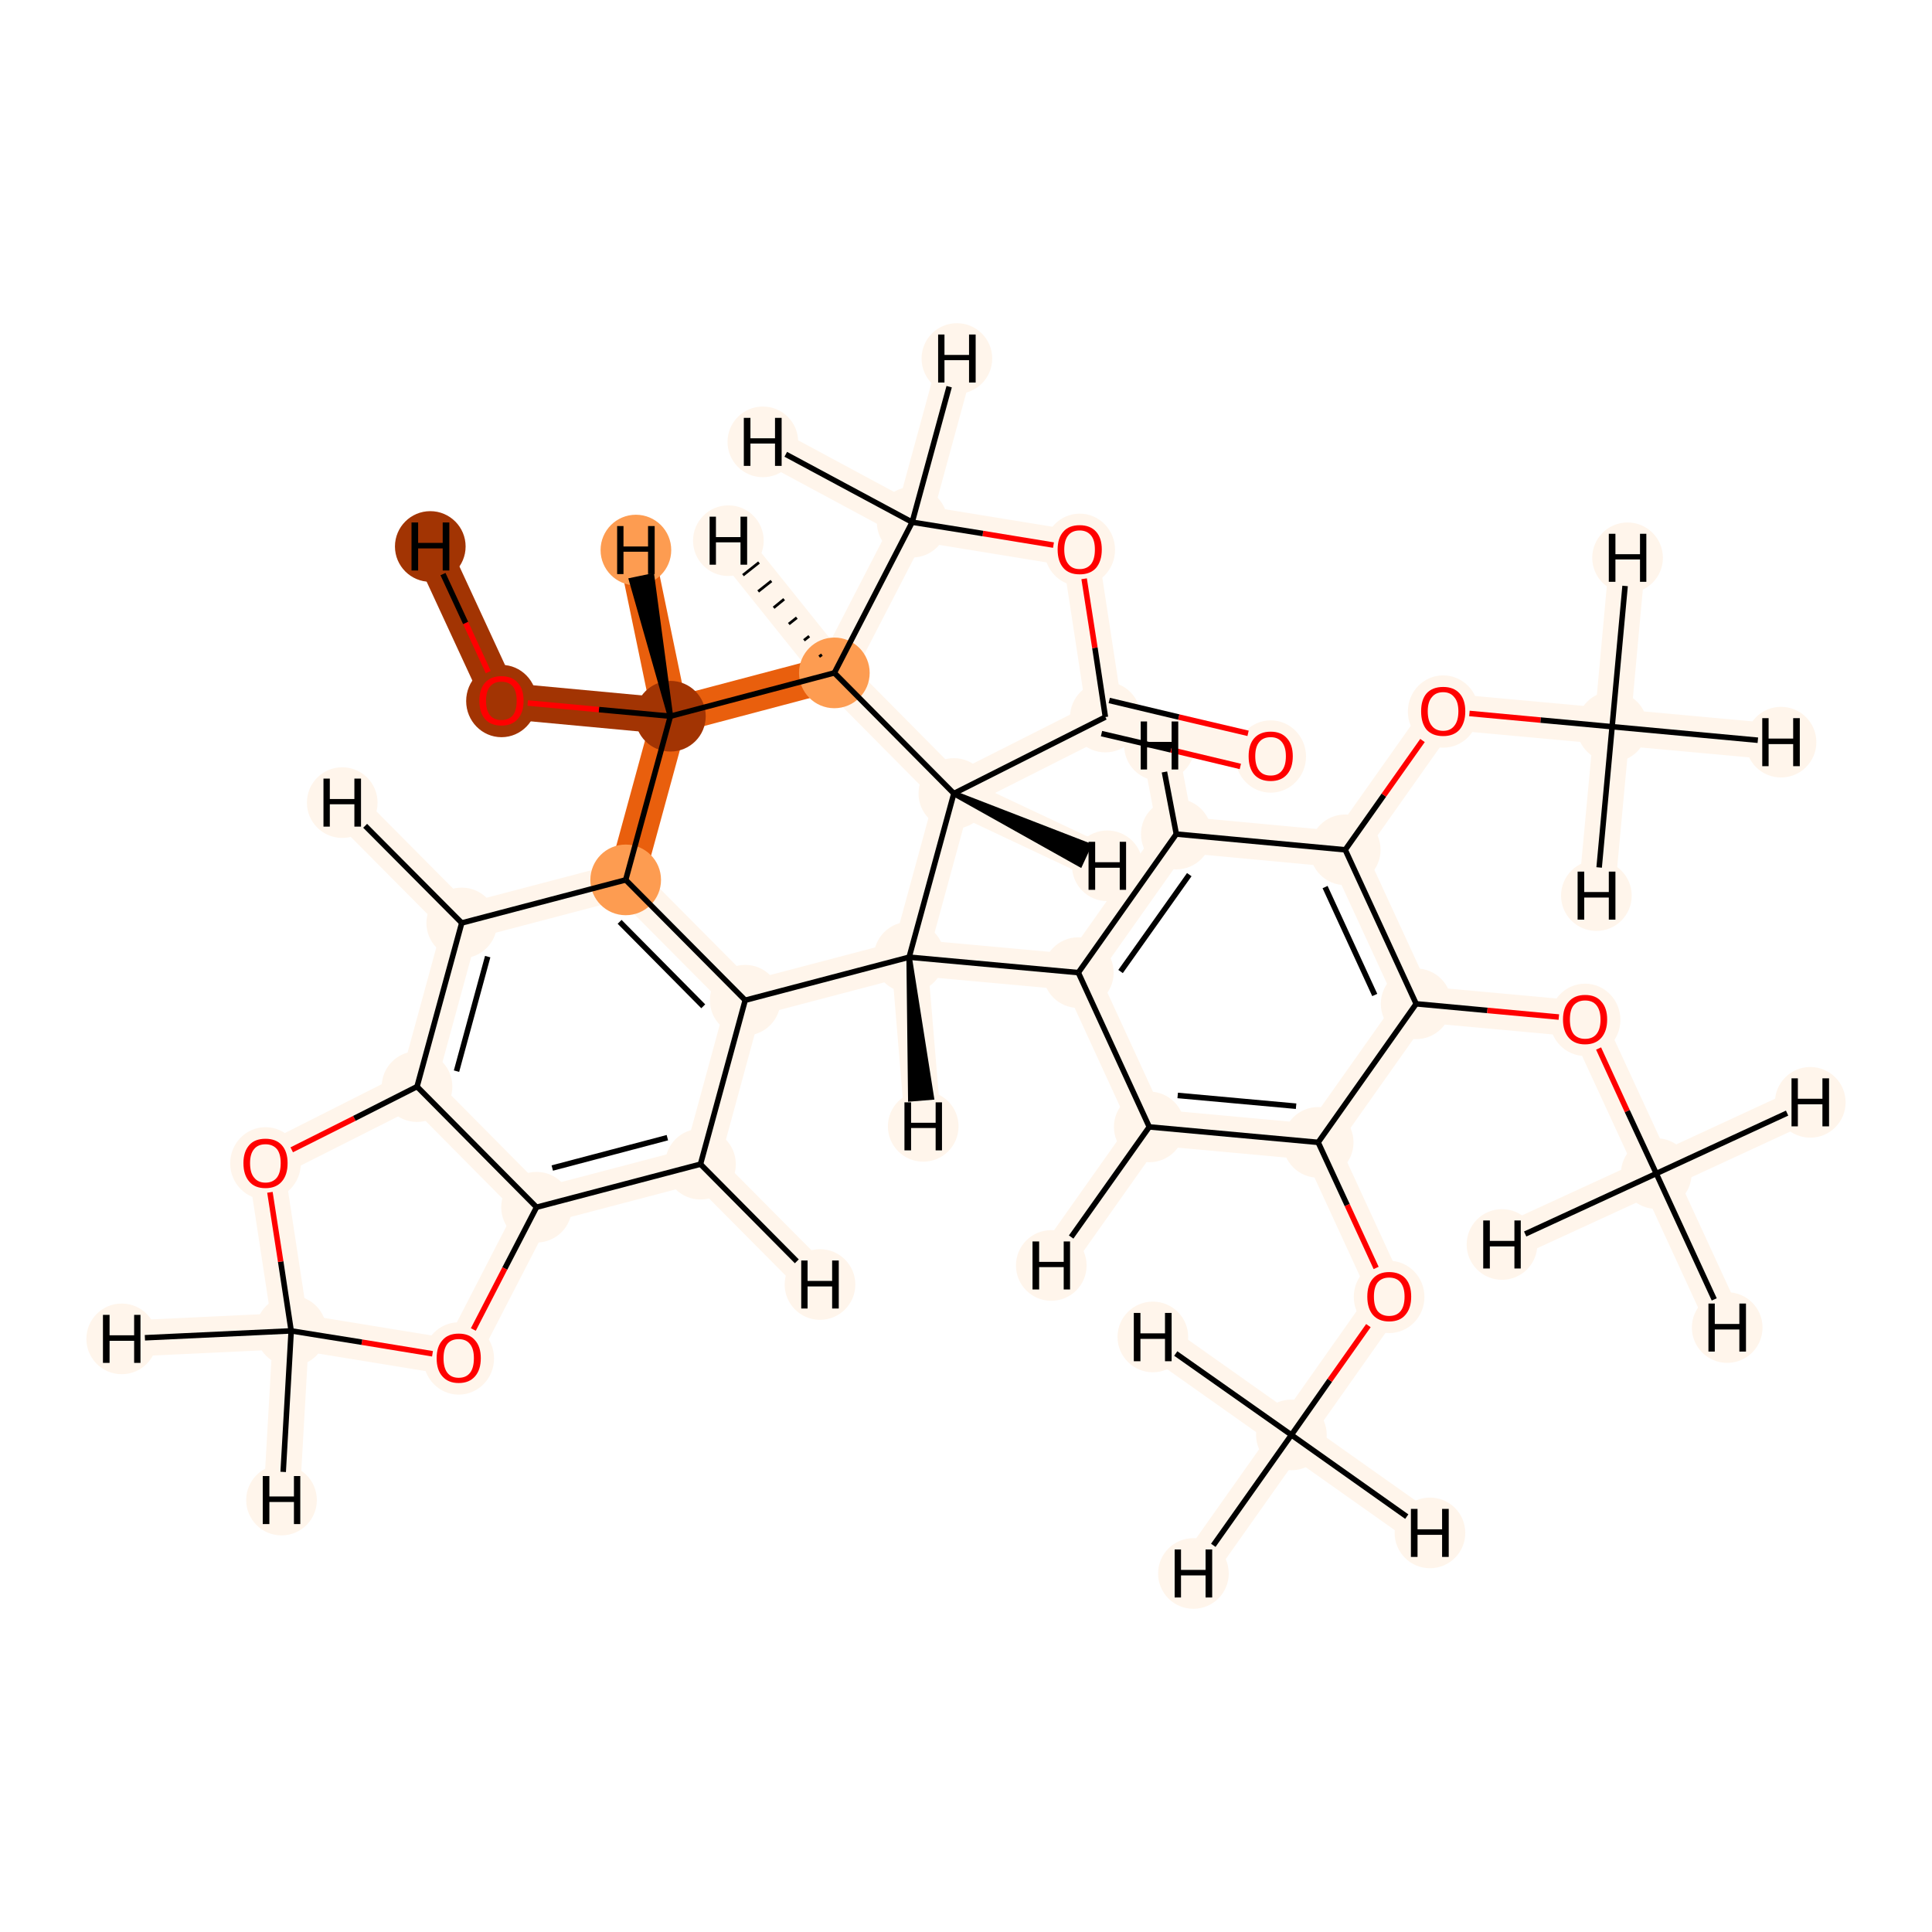 <?xml version='1.0' encoding='iso-8859-1'?>
<svg version='1.1' baseProfile='full'
              xmlns='http://www.w3.org/2000/svg'
                      xmlns:rdkit='http://www.rdkit.org/xml'
                      xmlns:xlink='http://www.w3.org/1999/xlink'
                  xml:space='preserve'
width='700px' height='700px' viewBox='0 0 700 700'>
<!-- END OF HEADER -->
<rect style='opacity:1.0;fill:#FFFFFF;stroke:none' width='700.0' height='700.0' x='0.0' y='0.0'> </rect>
<path d='M 467.9,519.9 L 503.3,469.7' style='fill:none;fill-rule:evenodd;stroke:#FFF5EB;stroke-width:13.1px;stroke-linecap:butt;stroke-linejoin:miter;stroke-opacity:1' />
<path d='M 467.9,519.9 L 432.4,570.1' style='fill:none;fill-rule:evenodd;stroke:#FFF5EB;stroke-width:13.1px;stroke-linecap:butt;stroke-linejoin:miter;stroke-opacity:1' />
<path d='M 467.9,519.9 L 518.1,555.4' style='fill:none;fill-rule:evenodd;stroke:#FFF5EB;stroke-width:13.1px;stroke-linecap:butt;stroke-linejoin:miter;stroke-opacity:1' />
<path d='M 467.9,519.9 L 417.7,484.4' style='fill:none;fill-rule:evenodd;stroke:#FFF5EB;stroke-width:13.1px;stroke-linecap:butt;stroke-linejoin:miter;stroke-opacity:1' />
<path d='M 503.3,469.7 L 477.6,413.9' style='fill:none;fill-rule:evenodd;stroke:#FFF5EB;stroke-width:13.1px;stroke-linecap:butt;stroke-linejoin:miter;stroke-opacity:1' />
<path d='M 477.6,413.9 L 416.4,408.3' style='fill:none;fill-rule:evenodd;stroke:#FFF5EB;stroke-width:13.1px;stroke-linecap:butt;stroke-linejoin:miter;stroke-opacity:1' />
<path d='M 477.6,413.9 L 513.1,363.7' style='fill:none;fill-rule:evenodd;stroke:#FFF5EB;stroke-width:13.1px;stroke-linecap:butt;stroke-linejoin:miter;stroke-opacity:1' />
<path d='M 416.4,408.3 L 390.7,352.4' style='fill:none;fill-rule:evenodd;stroke:#FFF5EB;stroke-width:13.1px;stroke-linecap:butt;stroke-linejoin:miter;stroke-opacity:1' />
<path d='M 416.4,408.3 L 380.9,458.5' style='fill:none;fill-rule:evenodd;stroke:#FFF5EB;stroke-width:13.1px;stroke-linecap:butt;stroke-linejoin:miter;stroke-opacity:1' />
<path d='M 390.7,352.4 L 426.2,302.2' style='fill:none;fill-rule:evenodd;stroke:#FFF5EB;stroke-width:13.1px;stroke-linecap:butt;stroke-linejoin:miter;stroke-opacity:1' />
<path d='M 390.7,352.4 L 329.4,346.8' style='fill:none;fill-rule:evenodd;stroke:#FFF5EB;stroke-width:13.1px;stroke-linecap:butt;stroke-linejoin:miter;stroke-opacity:1' />
<path d='M 426.2,302.2 L 487.4,307.9' style='fill:none;fill-rule:evenodd;stroke:#FFF5EB;stroke-width:13.1px;stroke-linecap:butt;stroke-linejoin:miter;stroke-opacity:1' />
<path d='M 426.2,302.2 L 420.1,270.1' style='fill:none;fill-rule:evenodd;stroke:#FFF5EB;stroke-width:13.1px;stroke-linecap:butt;stroke-linejoin:miter;stroke-opacity:1' />
<path d='M 487.4,307.9 L 513.1,363.7' style='fill:none;fill-rule:evenodd;stroke:#FFF5EB;stroke-width:13.1px;stroke-linecap:butt;stroke-linejoin:miter;stroke-opacity:1' />
<path d='M 487.4,307.9 L 522.9,257.7' style='fill:none;fill-rule:evenodd;stroke:#FFF5EB;stroke-width:13.1px;stroke-linecap:butt;stroke-linejoin:miter;stroke-opacity:1' />
<path d='M 513.1,363.7 L 574.3,369.3' style='fill:none;fill-rule:evenodd;stroke:#FFF5EB;stroke-width:13.1px;stroke-linecap:butt;stroke-linejoin:miter;stroke-opacity:1' />
<path d='M 574.3,369.3 L 600.1,425.2' style='fill:none;fill-rule:evenodd;stroke:#FFF5EB;stroke-width:13.1px;stroke-linecap:butt;stroke-linejoin:miter;stroke-opacity:1' />
<path d='M 600.1,425.2 L 625.8,481.0' style='fill:none;fill-rule:evenodd;stroke:#FFF5EB;stroke-width:13.1px;stroke-linecap:butt;stroke-linejoin:miter;stroke-opacity:1' />
<path d='M 600.1,425.2 L 655.9,399.4' style='fill:none;fill-rule:evenodd;stroke:#FFF5EB;stroke-width:13.1px;stroke-linecap:butt;stroke-linejoin:miter;stroke-opacity:1' />
<path d='M 600.1,425.2 L 544.2,450.9' style='fill:none;fill-rule:evenodd;stroke:#FFF5EB;stroke-width:13.1px;stroke-linecap:butt;stroke-linejoin:miter;stroke-opacity:1' />
<path d='M 522.9,257.7 L 584.1,263.3' style='fill:none;fill-rule:evenodd;stroke:#FFF5EB;stroke-width:13.1px;stroke-linecap:butt;stroke-linejoin:miter;stroke-opacity:1' />
<path d='M 584.1,263.3 L 645.3,268.9' style='fill:none;fill-rule:evenodd;stroke:#FFF5EB;stroke-width:13.1px;stroke-linecap:butt;stroke-linejoin:miter;stroke-opacity:1' />
<path d='M 584.1,263.3 L 589.7,202.1' style='fill:none;fill-rule:evenodd;stroke:#FFF5EB;stroke-width:13.1px;stroke-linecap:butt;stroke-linejoin:miter;stroke-opacity:1' />
<path d='M 584.1,263.3 L 578.4,324.5' style='fill:none;fill-rule:evenodd;stroke:#FFF5EB;stroke-width:13.1px;stroke-linecap:butt;stroke-linejoin:miter;stroke-opacity:1' />
<path d='M 329.4,346.8 L 345.6,287.5' style='fill:none;fill-rule:evenodd;stroke:#FFF5EB;stroke-width:13.1px;stroke-linecap:butt;stroke-linejoin:miter;stroke-opacity:1' />
<path d='M 329.4,346.8 L 270.0,362.4' style='fill:none;fill-rule:evenodd;stroke:#FFF5EB;stroke-width:13.1px;stroke-linecap:butt;stroke-linejoin:miter;stroke-opacity:1' />
<path d='M 329.4,346.8 L 334.5,408.1' style='fill:none;fill-rule:evenodd;stroke:#FFF5EB;stroke-width:13.1px;stroke-linecap:butt;stroke-linejoin:miter;stroke-opacity:1' />
<path d='M 345.6,287.5 L 400.5,259.8' style='fill:none;fill-rule:evenodd;stroke:#FFF5EB;stroke-width:13.1px;stroke-linecap:butt;stroke-linejoin:miter;stroke-opacity:1' />
<path d='M 345.6,287.5 L 302.3,243.8' style='fill:none;fill-rule:evenodd;stroke:#FFF5EB;stroke-width:13.1px;stroke-linecap:butt;stroke-linejoin:miter;stroke-opacity:1' />
<path d='M 345.6,287.5 L 401.2,313.7' style='fill:none;fill-rule:evenodd;stroke:#FFF5EB;stroke-width:13.1px;stroke-linecap:butt;stroke-linejoin:miter;stroke-opacity:1' />
<path d='M 400.5,259.8 L 460.4,273.9' style='fill:none;fill-rule:evenodd;stroke:#FFF5EB;stroke-width:13.1px;stroke-linecap:butt;stroke-linejoin:miter;stroke-opacity:1' />
<path d='M 400.5,259.8 L 391.2,199.1' style='fill:none;fill-rule:evenodd;stroke:#FFF5EB;stroke-width:13.1px;stroke-linecap:butt;stroke-linejoin:miter;stroke-opacity:1' />
<path d='M 391.2,199.1 L 330.5,189.2' style='fill:none;fill-rule:evenodd;stroke:#FFF5EB;stroke-width:13.1px;stroke-linecap:butt;stroke-linejoin:miter;stroke-opacity:1' />
<path d='M 330.5,189.2 L 302.3,243.8' style='fill:none;fill-rule:evenodd;stroke:#FFF5EB;stroke-width:13.1px;stroke-linecap:butt;stroke-linejoin:miter;stroke-opacity:1' />
<path d='M 330.5,189.2 L 346.7,129.9' style='fill:none;fill-rule:evenodd;stroke:#FFF5EB;stroke-width:13.1px;stroke-linecap:butt;stroke-linejoin:miter;stroke-opacity:1' />
<path d='M 330.5,189.2 L 276.4,160.1' style='fill:none;fill-rule:evenodd;stroke:#FFF5EB;stroke-width:13.1px;stroke-linecap:butt;stroke-linejoin:miter;stroke-opacity:1' />
<path d='M 302.3,243.8 L 242.9,259.5' style='fill:none;fill-rule:evenodd;stroke:#E95F0D;stroke-width:13.1px;stroke-linecap:butt;stroke-linejoin:miter;stroke-opacity:1' />
<path d='M 302.3,243.8 L 263.9,195.9' style='fill:none;fill-rule:evenodd;stroke:#FFF5EB;stroke-width:13.1px;stroke-linecap:butt;stroke-linejoin:miter;stroke-opacity:1' />
<path d='M 242.9,259.5 L 226.7,318.8' style='fill:none;fill-rule:evenodd;stroke:#E95F0D;stroke-width:13.1px;stroke-linecap:butt;stroke-linejoin:miter;stroke-opacity:1' />
<path d='M 242.9,259.5 L 181.7,253.8' style='fill:none;fill-rule:evenodd;stroke:#A23403;stroke-width:13.1px;stroke-linecap:butt;stroke-linejoin:miter;stroke-opacity:1' />
<path d='M 242.9,259.5 L 230.4,199.3' style='fill:none;fill-rule:evenodd;stroke:#E95F0D;stroke-width:13.1px;stroke-linecap:butt;stroke-linejoin:miter;stroke-opacity:1' />
<path d='M 226.7,318.8 L 270.0,362.4' style='fill:none;fill-rule:evenodd;stroke:#FFF5EB;stroke-width:13.1px;stroke-linecap:butt;stroke-linejoin:miter;stroke-opacity:1' />
<path d='M 226.7,318.8 L 167.3,334.4' style='fill:none;fill-rule:evenodd;stroke:#FFF5EB;stroke-width:13.1px;stroke-linecap:butt;stroke-linejoin:miter;stroke-opacity:1' />
<path d='M 270.0,362.4 L 253.8,421.8' style='fill:none;fill-rule:evenodd;stroke:#FFF5EB;stroke-width:13.1px;stroke-linecap:butt;stroke-linejoin:miter;stroke-opacity:1' />
<path d='M 253.8,421.8 L 194.4,437.4' style='fill:none;fill-rule:evenodd;stroke:#FFF5EB;stroke-width:13.1px;stroke-linecap:butt;stroke-linejoin:miter;stroke-opacity:1' />
<path d='M 253.8,421.8 L 297.1,465.4' style='fill:none;fill-rule:evenodd;stroke:#FFF5EB;stroke-width:13.1px;stroke-linecap:butt;stroke-linejoin:miter;stroke-opacity:1' />
<path d='M 194.4,437.4 L 166.2,492.1' style='fill:none;fill-rule:evenodd;stroke:#FFF5EB;stroke-width:13.1px;stroke-linecap:butt;stroke-linejoin:miter;stroke-opacity:1' />
<path d='M 194.4,437.4 L 151.1,393.7' style='fill:none;fill-rule:evenodd;stroke:#FFF5EB;stroke-width:13.1px;stroke-linecap:butt;stroke-linejoin:miter;stroke-opacity:1' />
<path d='M 166.2,492.1 L 105.5,482.2' style='fill:none;fill-rule:evenodd;stroke:#FFF5EB;stroke-width:13.1px;stroke-linecap:butt;stroke-linejoin:miter;stroke-opacity:1' />
<path d='M 105.5,482.2 L 96.2,421.4' style='fill:none;fill-rule:evenodd;stroke:#FFF5EB;stroke-width:13.1px;stroke-linecap:butt;stroke-linejoin:miter;stroke-opacity:1' />
<path d='M 105.5,482.2 L 102.0,543.5' style='fill:none;fill-rule:evenodd;stroke:#FFF5EB;stroke-width:13.1px;stroke-linecap:butt;stroke-linejoin:miter;stroke-opacity:1' />
<path d='M 105.5,482.2 L 44.1,485.1' style='fill:none;fill-rule:evenodd;stroke:#FFF5EB;stroke-width:13.1px;stroke-linecap:butt;stroke-linejoin:miter;stroke-opacity:1' />
<path d='M 96.2,421.4 L 151.1,393.7' style='fill:none;fill-rule:evenodd;stroke:#FFF5EB;stroke-width:13.1px;stroke-linecap:butt;stroke-linejoin:miter;stroke-opacity:1' />
<path d='M 151.1,393.7 L 167.3,334.4' style='fill:none;fill-rule:evenodd;stroke:#FFF5EB;stroke-width:13.1px;stroke-linecap:butt;stroke-linejoin:miter;stroke-opacity:1' />
<path d='M 167.3,334.4 L 124.0,290.8' style='fill:none;fill-rule:evenodd;stroke:#FFF5EB;stroke-width:13.1px;stroke-linecap:butt;stroke-linejoin:miter;stroke-opacity:1' />
<path d='M 181.7,253.8 L 155.9,198.0' style='fill:none;fill-rule:evenodd;stroke:#A23403;stroke-width:13.1px;stroke-linecap:butt;stroke-linejoin:miter;stroke-opacity:1' />
<ellipse cx='467.9' cy='519.9' rx='12.3' ry='12.3'  style='fill:#FFF5EB;fill-rule:evenodd;stroke:#FFF5EB;stroke-width:1.0px;stroke-linecap:butt;stroke-linejoin:miter;stroke-opacity:1' />
<ellipse cx='503.3' cy='469.9' rx='12.3' ry='12.6'  style='fill:#FFF5EB;fill-rule:evenodd;stroke:#FFF5EB;stroke-width:1.0px;stroke-linecap:butt;stroke-linejoin:miter;stroke-opacity:1' />
<ellipse cx='477.6' cy='413.9' rx='12.3' ry='12.3'  style='fill:#FFF5EB;fill-rule:evenodd;stroke:#FFF5EB;stroke-width:1.0px;stroke-linecap:butt;stroke-linejoin:miter;stroke-opacity:1' />
<ellipse cx='416.4' cy='408.3' rx='12.3' ry='12.3'  style='fill:#FFF5EB;fill-rule:evenodd;stroke:#FFF5EB;stroke-width:1.0px;stroke-linecap:butt;stroke-linejoin:miter;stroke-opacity:1' />
<ellipse cx='390.7' cy='352.4' rx='12.3' ry='12.3'  style='fill:#FFF5EB;fill-rule:evenodd;stroke:#FFF5EB;stroke-width:1.0px;stroke-linecap:butt;stroke-linejoin:miter;stroke-opacity:1' />
<ellipse cx='426.2' cy='302.2' rx='12.3' ry='12.3'  style='fill:#FFF5EB;fill-rule:evenodd;stroke:#FFF5EB;stroke-width:1.0px;stroke-linecap:butt;stroke-linejoin:miter;stroke-opacity:1' />
<ellipse cx='487.4' cy='307.9' rx='12.3' ry='12.3'  style='fill:#FFF5EB;fill-rule:evenodd;stroke:#FFF5EB;stroke-width:1.0px;stroke-linecap:butt;stroke-linejoin:miter;stroke-opacity:1' />
<ellipse cx='513.1' cy='363.7' rx='12.3' ry='12.3'  style='fill:#FFF5EB;fill-rule:evenodd;stroke:#FFF5EB;stroke-width:1.0px;stroke-linecap:butt;stroke-linejoin:miter;stroke-opacity:1' />
<ellipse cx='574.3' cy='369.5' rx='12.3' ry='12.6'  style='fill:#FFF5EB;fill-rule:evenodd;stroke:#FFF5EB;stroke-width:1.0px;stroke-linecap:butt;stroke-linejoin:miter;stroke-opacity:1' />
<ellipse cx='600.1' cy='425.2' rx='12.3' ry='12.3'  style='fill:#FFF5EB;fill-rule:evenodd;stroke:#FFF5EB;stroke-width:1.0px;stroke-linecap:butt;stroke-linejoin:miter;stroke-opacity:1' />
<ellipse cx='522.9' cy='257.8' rx='12.3' ry='12.6'  style='fill:#FFF5EB;fill-rule:evenodd;stroke:#FFF5EB;stroke-width:1.0px;stroke-linecap:butt;stroke-linejoin:miter;stroke-opacity:1' />
<ellipse cx='584.1' cy='263.3' rx='12.3' ry='12.3'  style='fill:#FFF5EB;fill-rule:evenodd;stroke:#FFF5EB;stroke-width:1.0px;stroke-linecap:butt;stroke-linejoin:miter;stroke-opacity:1' />
<ellipse cx='329.4' cy='346.8' rx='12.3' ry='12.3'  style='fill:#FFF5EB;fill-rule:evenodd;stroke:#FFF5EB;stroke-width:1.0px;stroke-linecap:butt;stroke-linejoin:miter;stroke-opacity:1' />
<ellipse cx='345.6' cy='287.5' rx='12.3' ry='12.3'  style='fill:#FFF5EB;fill-rule:evenodd;stroke:#FFF5EB;stroke-width:1.0px;stroke-linecap:butt;stroke-linejoin:miter;stroke-opacity:1' />
<ellipse cx='400.5' cy='259.8' rx='12.3' ry='12.3'  style='fill:#FFF5EB;fill-rule:evenodd;stroke:#FFF5EB;stroke-width:1.0px;stroke-linecap:butt;stroke-linejoin:miter;stroke-opacity:1' />
<ellipse cx='460.4' cy='274.1' rx='12.3' ry='12.6'  style='fill:#FFF5EB;fill-rule:evenodd;stroke:#FFF5EB;stroke-width:1.0px;stroke-linecap:butt;stroke-linejoin:miter;stroke-opacity:1' />
<ellipse cx='391.2' cy='199.2' rx='12.3' ry='12.6'  style='fill:#FFF5EB;fill-rule:evenodd;stroke:#FFF5EB;stroke-width:1.0px;stroke-linecap:butt;stroke-linejoin:miter;stroke-opacity:1' />
<ellipse cx='330.5' cy='189.2' rx='12.3' ry='12.3'  style='fill:#FFF5EB;fill-rule:evenodd;stroke:#FFF5EB;stroke-width:1.0px;stroke-linecap:butt;stroke-linejoin:miter;stroke-opacity:1' />
<ellipse cx='302.3' cy='243.8' rx='12.3' ry='12.3'  style='fill:#FD9C51;fill-rule:evenodd;stroke:#FD9C51;stroke-width:1.0px;stroke-linecap:butt;stroke-linejoin:miter;stroke-opacity:1' />
<ellipse cx='242.9' cy='259.5' rx='12.3' ry='12.3'  style='fill:#A23403;fill-rule:evenodd;stroke:#A23403;stroke-width:1.0px;stroke-linecap:butt;stroke-linejoin:miter;stroke-opacity:1' />
<ellipse cx='226.7' cy='318.8' rx='12.3' ry='12.3'  style='fill:#FD9C51;fill-rule:evenodd;stroke:#FD9C51;stroke-width:1.0px;stroke-linecap:butt;stroke-linejoin:miter;stroke-opacity:1' />
<ellipse cx='270.0' cy='362.4' rx='12.3' ry='12.3'  style='fill:#FFF5EB;fill-rule:evenodd;stroke:#FFF5EB;stroke-width:1.0px;stroke-linecap:butt;stroke-linejoin:miter;stroke-opacity:1' />
<ellipse cx='253.8' cy='421.8' rx='12.3' ry='12.3'  style='fill:#FFF5EB;fill-rule:evenodd;stroke:#FFF5EB;stroke-width:1.0px;stroke-linecap:butt;stroke-linejoin:miter;stroke-opacity:1' />
<ellipse cx='194.4' cy='437.4' rx='12.3' ry='12.3'  style='fill:#FFF5EB;fill-rule:evenodd;stroke:#FFF5EB;stroke-width:1.0px;stroke-linecap:butt;stroke-linejoin:miter;stroke-opacity:1' />
<ellipse cx='166.2' cy='492.2' rx='12.3' ry='12.6'  style='fill:#FFF5EB;fill-rule:evenodd;stroke:#FFF5EB;stroke-width:1.0px;stroke-linecap:butt;stroke-linejoin:miter;stroke-opacity:1' />
<ellipse cx='105.5' cy='482.2' rx='12.3' ry='12.3'  style='fill:#FFF5EB;fill-rule:evenodd;stroke:#FFF5EB;stroke-width:1.0px;stroke-linecap:butt;stroke-linejoin:miter;stroke-opacity:1' />
<ellipse cx='96.2' cy='421.5' rx='12.3' ry='12.6'  style='fill:#FFF5EB;fill-rule:evenodd;stroke:#FFF5EB;stroke-width:1.0px;stroke-linecap:butt;stroke-linejoin:miter;stroke-opacity:1' />
<ellipse cx='151.1' cy='393.7' rx='12.3' ry='12.3'  style='fill:#FFF5EB;fill-rule:evenodd;stroke:#FFF5EB;stroke-width:1.0px;stroke-linecap:butt;stroke-linejoin:miter;stroke-opacity:1' />
<ellipse cx='167.3' cy='334.4' rx='12.3' ry='12.3'  style='fill:#FFF5EB;fill-rule:evenodd;stroke:#FFF5EB;stroke-width:1.0px;stroke-linecap:butt;stroke-linejoin:miter;stroke-opacity:1' />
<ellipse cx='181.7' cy='254.0' rx='12.3' ry='12.6'  style='fill:#A23403;fill-rule:evenodd;stroke:#A23403;stroke-width:1.0px;stroke-linecap:butt;stroke-linejoin:miter;stroke-opacity:1' />
<ellipse cx='432.4' cy='570.1' rx='12.3' ry='12.3'  style='fill:#FFF5EB;fill-rule:evenodd;stroke:#FFF5EB;stroke-width:1.0px;stroke-linecap:butt;stroke-linejoin:miter;stroke-opacity:1' />
<ellipse cx='518.1' cy='555.4' rx='12.3' ry='12.3'  style='fill:#FFF5EB;fill-rule:evenodd;stroke:#FFF5EB;stroke-width:1.0px;stroke-linecap:butt;stroke-linejoin:miter;stroke-opacity:1' />
<ellipse cx='417.7' cy='484.4' rx='12.3' ry='12.3'  style='fill:#FFF5EB;fill-rule:evenodd;stroke:#FFF5EB;stroke-width:1.0px;stroke-linecap:butt;stroke-linejoin:miter;stroke-opacity:1' />
<ellipse cx='380.9' cy='458.5' rx='12.3' ry='12.3'  style='fill:#FFF5EB;fill-rule:evenodd;stroke:#FFF5EB;stroke-width:1.0px;stroke-linecap:butt;stroke-linejoin:miter;stroke-opacity:1' />
<ellipse cx='420.1' cy='270.1' rx='12.3' ry='12.3'  style='fill:#FFF5EB;fill-rule:evenodd;stroke:#FFF5EB;stroke-width:1.0px;stroke-linecap:butt;stroke-linejoin:miter;stroke-opacity:1' />
<ellipse cx='625.8' cy='481.0' rx='12.3' ry='12.3'  style='fill:#FFF5EB;fill-rule:evenodd;stroke:#FFF5EB;stroke-width:1.0px;stroke-linecap:butt;stroke-linejoin:miter;stroke-opacity:1' />
<ellipse cx='655.9' cy='399.4' rx='12.3' ry='12.3'  style='fill:#FFF5EB;fill-rule:evenodd;stroke:#FFF5EB;stroke-width:1.0px;stroke-linecap:butt;stroke-linejoin:miter;stroke-opacity:1' />
<ellipse cx='544.2' cy='450.9' rx='12.3' ry='12.3'  style='fill:#FFF5EB;fill-rule:evenodd;stroke:#FFF5EB;stroke-width:1.0px;stroke-linecap:butt;stroke-linejoin:miter;stroke-opacity:1' />
<ellipse cx='645.3' cy='268.9' rx='12.3' ry='12.3'  style='fill:#FFF5EB;fill-rule:evenodd;stroke:#FFF5EB;stroke-width:1.0px;stroke-linecap:butt;stroke-linejoin:miter;stroke-opacity:1' />
<ellipse cx='589.7' cy='202.1' rx='12.3' ry='12.3'  style='fill:#FFF5EB;fill-rule:evenodd;stroke:#FFF5EB;stroke-width:1.0px;stroke-linecap:butt;stroke-linejoin:miter;stroke-opacity:1' />
<ellipse cx='578.4' cy='324.5' rx='12.3' ry='12.3'  style='fill:#FFF5EB;fill-rule:evenodd;stroke:#FFF5EB;stroke-width:1.0px;stroke-linecap:butt;stroke-linejoin:miter;stroke-opacity:1' />
<ellipse cx='334.5' cy='408.1' rx='12.3' ry='12.3'  style='fill:#FFF5EB;fill-rule:evenodd;stroke:#FFF5EB;stroke-width:1.0px;stroke-linecap:butt;stroke-linejoin:miter;stroke-opacity:1' />
<ellipse cx='401.2' cy='313.7' rx='12.3' ry='12.3'  style='fill:#FFF5EB;fill-rule:evenodd;stroke:#FFF5EB;stroke-width:1.0px;stroke-linecap:butt;stroke-linejoin:miter;stroke-opacity:1' />
<ellipse cx='346.7' cy='129.9' rx='12.3' ry='12.3'  style='fill:#FFF5EB;fill-rule:evenodd;stroke:#FFF5EB;stroke-width:1.0px;stroke-linecap:butt;stroke-linejoin:miter;stroke-opacity:1' />
<ellipse cx='276.4' cy='160.1' rx='12.3' ry='12.3'  style='fill:#FFF5EB;fill-rule:evenodd;stroke:#FFF5EB;stroke-width:1.0px;stroke-linecap:butt;stroke-linejoin:miter;stroke-opacity:1' />
<ellipse cx='263.9' cy='195.9' rx='12.3' ry='12.3'  style='fill:#FFF5EB;fill-rule:evenodd;stroke:#FFF5EB;stroke-width:1.0px;stroke-linecap:butt;stroke-linejoin:miter;stroke-opacity:1' />
<ellipse cx='230.4' cy='199.3' rx='12.3' ry='12.3'  style='fill:#FD9C51;fill-rule:evenodd;stroke:#FD9C51;stroke-width:1.0px;stroke-linecap:butt;stroke-linejoin:miter;stroke-opacity:1' />
<ellipse cx='297.1' cy='465.4' rx='12.3' ry='12.3'  style='fill:#FFF5EB;fill-rule:evenodd;stroke:#FFF5EB;stroke-width:1.0px;stroke-linecap:butt;stroke-linejoin:miter;stroke-opacity:1' />
<ellipse cx='102.0' cy='543.5' rx='12.3' ry='12.3'  style='fill:#FFF5EB;fill-rule:evenodd;stroke:#FFF5EB;stroke-width:1.0px;stroke-linecap:butt;stroke-linejoin:miter;stroke-opacity:1' />
<ellipse cx='44.1' cy='485.1' rx='12.3' ry='12.3'  style='fill:#FFF5EB;fill-rule:evenodd;stroke:#FFF5EB;stroke-width:1.0px;stroke-linecap:butt;stroke-linejoin:miter;stroke-opacity:1' />
<ellipse cx='124.0' cy='290.8' rx='12.3' ry='12.3'  style='fill:#FFF5EB;fill-rule:evenodd;stroke:#FFF5EB;stroke-width:1.0px;stroke-linecap:butt;stroke-linejoin:miter;stroke-opacity:1' />
<ellipse cx='155.9' cy='198.0' rx='12.3' ry='12.3'  style='fill:#A23403;fill-rule:evenodd;stroke:#A23403;stroke-width:1.0px;stroke-linecap:butt;stroke-linejoin:miter;stroke-opacity:1' />
<path class='bond-0 atom-0 atom-1' d='M 467.9,519.9 L 481.8,500.1' style='fill:none;fill-rule:evenodd;stroke:#000000;stroke-width:2.0px;stroke-linecap:butt;stroke-linejoin:miter;stroke-opacity:1' />
<path class='bond-0 atom-0 atom-1' d='M 481.8,500.1 L 495.8,480.3' style='fill:none;fill-rule:evenodd;stroke:#FF0000;stroke-width:2.0px;stroke-linecap:butt;stroke-linejoin:miter;stroke-opacity:1' />
<path class='bond-34 atom-0 atom-30' d='M 467.9,519.9 L 439.6,559.9' style='fill:none;fill-rule:evenodd;stroke:#000000;stroke-width:2.0px;stroke-linecap:butt;stroke-linejoin:miter;stroke-opacity:1' />
<path class='bond-35 atom-0 atom-31' d='M 467.9,519.9 L 509.7,549.5' style='fill:none;fill-rule:evenodd;stroke:#000000;stroke-width:2.0px;stroke-linecap:butt;stroke-linejoin:miter;stroke-opacity:1' />
<path class='bond-36 atom-0 atom-32' d='M 467.9,519.9 L 426.0,490.4' style='fill:none;fill-rule:evenodd;stroke:#000000;stroke-width:2.0px;stroke-linecap:butt;stroke-linejoin:miter;stroke-opacity:1' />
<path class='bond-1 atom-1 atom-2' d='M 498.6,459.4 L 488.1,436.6' style='fill:none;fill-rule:evenodd;stroke:#FF0000;stroke-width:2.0px;stroke-linecap:butt;stroke-linejoin:miter;stroke-opacity:1' />
<path class='bond-1 atom-1 atom-2' d='M 488.1,436.6 L 477.6,413.9' style='fill:none;fill-rule:evenodd;stroke:#000000;stroke-width:2.0px;stroke-linecap:butt;stroke-linejoin:miter;stroke-opacity:1' />
<path class='bond-2 atom-2 atom-3' d='M 477.6,413.9 L 416.4,408.3' style='fill:none;fill-rule:evenodd;stroke:#000000;stroke-width:2.0px;stroke-linecap:butt;stroke-linejoin:miter;stroke-opacity:1' />
<path class='bond-2 atom-2 atom-3' d='M 469.6,400.8 L 426.7,396.9' style='fill:none;fill-rule:evenodd;stroke:#000000;stroke-width:2.0px;stroke-linecap:butt;stroke-linejoin:miter;stroke-opacity:1' />
<path class='bond-29 atom-7 atom-2' d='M 513.1,363.7 L 477.6,413.9' style='fill:none;fill-rule:evenodd;stroke:#000000;stroke-width:2.0px;stroke-linecap:butt;stroke-linejoin:miter;stroke-opacity:1' />
<path class='bond-3 atom-3 atom-4' d='M 416.4,408.3 L 390.7,352.4' style='fill:none;fill-rule:evenodd;stroke:#000000;stroke-width:2.0px;stroke-linecap:butt;stroke-linejoin:miter;stroke-opacity:1' />
<path class='bond-37 atom-3 atom-33' d='M 416.4,408.3 L 388.1,448.2' style='fill:none;fill-rule:evenodd;stroke:#000000;stroke-width:2.0px;stroke-linecap:butt;stroke-linejoin:miter;stroke-opacity:1' />
<path class='bond-4 atom-4 atom-5' d='M 390.7,352.4 L 426.2,302.2' style='fill:none;fill-rule:evenodd;stroke:#000000;stroke-width:2.0px;stroke-linecap:butt;stroke-linejoin:miter;stroke-opacity:1' />
<path class='bond-4 atom-4 atom-5' d='M 406.0,352.0 L 430.9,316.9' style='fill:none;fill-rule:evenodd;stroke:#000000;stroke-width:2.0px;stroke-linecap:butt;stroke-linejoin:miter;stroke-opacity:1' />
<path class='bond-11 atom-4 atom-12' d='M 390.7,352.4 L 329.4,346.8' style='fill:none;fill-rule:evenodd;stroke:#000000;stroke-width:2.0px;stroke-linecap:butt;stroke-linejoin:miter;stroke-opacity:1' />
<path class='bond-5 atom-5 atom-6' d='M 426.2,302.2 L 487.4,307.9' style='fill:none;fill-rule:evenodd;stroke:#000000;stroke-width:2.0px;stroke-linecap:butt;stroke-linejoin:miter;stroke-opacity:1' />
<path class='bond-38 atom-5 atom-34' d='M 426.2,302.2 L 421.9,279.7' style='fill:none;fill-rule:evenodd;stroke:#000000;stroke-width:2.0px;stroke-linecap:butt;stroke-linejoin:miter;stroke-opacity:1' />
<path class='bond-6 atom-6 atom-7' d='M 487.4,307.9 L 513.1,363.7' style='fill:none;fill-rule:evenodd;stroke:#000000;stroke-width:2.0px;stroke-linecap:butt;stroke-linejoin:miter;stroke-opacity:1' />
<path class='bond-6 atom-6 atom-7' d='M 480.1,321.4 L 498.1,360.5' style='fill:none;fill-rule:evenodd;stroke:#000000;stroke-width:2.0px;stroke-linecap:butt;stroke-linejoin:miter;stroke-opacity:1' />
<path class='bond-9 atom-6 atom-10' d='M 487.4,307.9 L 501.4,288.1' style='fill:none;fill-rule:evenodd;stroke:#000000;stroke-width:2.0px;stroke-linecap:butt;stroke-linejoin:miter;stroke-opacity:1' />
<path class='bond-9 atom-6 atom-10' d='M 501.4,288.1 L 515.4,268.3' style='fill:none;fill-rule:evenodd;stroke:#FF0000;stroke-width:2.0px;stroke-linecap:butt;stroke-linejoin:miter;stroke-opacity:1' />
<path class='bond-7 atom-7 atom-8' d='M 513.1,363.7 L 538.9,366.1' style='fill:none;fill-rule:evenodd;stroke:#000000;stroke-width:2.0px;stroke-linecap:butt;stroke-linejoin:miter;stroke-opacity:1' />
<path class='bond-7 atom-7 atom-8' d='M 538.9,366.1 L 564.8,368.5' style='fill:none;fill-rule:evenodd;stroke:#FF0000;stroke-width:2.0px;stroke-linecap:butt;stroke-linejoin:miter;stroke-opacity:1' />
<path class='bond-8 atom-8 atom-9' d='M 579.2,379.9 L 589.6,402.6' style='fill:none;fill-rule:evenodd;stroke:#FF0000;stroke-width:2.0px;stroke-linecap:butt;stroke-linejoin:miter;stroke-opacity:1' />
<path class='bond-8 atom-8 atom-9' d='M 589.6,402.6 L 600.1,425.2' style='fill:none;fill-rule:evenodd;stroke:#000000;stroke-width:2.0px;stroke-linecap:butt;stroke-linejoin:miter;stroke-opacity:1' />
<path class='bond-39 atom-9 atom-35' d='M 600.1,425.2 L 621.1,470.8' style='fill:none;fill-rule:evenodd;stroke:#000000;stroke-width:2.0px;stroke-linecap:butt;stroke-linejoin:miter;stroke-opacity:1' />
<path class='bond-40 atom-9 atom-36' d='M 600.1,425.2 L 647.5,403.3' style='fill:none;fill-rule:evenodd;stroke:#000000;stroke-width:2.0px;stroke-linecap:butt;stroke-linejoin:miter;stroke-opacity:1' />
<path class='bond-41 atom-9 atom-37' d='M 600.1,425.2 L 552.6,447.1' style='fill:none;fill-rule:evenodd;stroke:#000000;stroke-width:2.0px;stroke-linecap:butt;stroke-linejoin:miter;stroke-opacity:1' />
<path class='bond-10 atom-10 atom-11' d='M 532.4,258.5 L 558.2,260.9' style='fill:none;fill-rule:evenodd;stroke:#FF0000;stroke-width:2.0px;stroke-linecap:butt;stroke-linejoin:miter;stroke-opacity:1' />
<path class='bond-10 atom-10 atom-11' d='M 558.2,260.9 L 584.1,263.3' style='fill:none;fill-rule:evenodd;stroke:#000000;stroke-width:2.0px;stroke-linecap:butt;stroke-linejoin:miter;stroke-opacity:1' />
<path class='bond-42 atom-11 atom-38' d='M 584.1,263.3 L 636.9,268.2' style='fill:none;fill-rule:evenodd;stroke:#000000;stroke-width:2.0px;stroke-linecap:butt;stroke-linejoin:miter;stroke-opacity:1' />
<path class='bond-43 atom-11 atom-39' d='M 584.1,263.3 L 588.8,212.3' style='fill:none;fill-rule:evenodd;stroke:#000000;stroke-width:2.0px;stroke-linecap:butt;stroke-linejoin:miter;stroke-opacity:1' />
<path class='bond-44 atom-11 atom-40' d='M 584.1,263.3 L 579.4,314.3' style='fill:none;fill-rule:evenodd;stroke:#000000;stroke-width:2.0px;stroke-linecap:butt;stroke-linejoin:miter;stroke-opacity:1' />
<path class='bond-12 atom-12 atom-13' d='M 329.4,346.8 L 345.6,287.5' style='fill:none;fill-rule:evenodd;stroke:#000000;stroke-width:2.0px;stroke-linecap:butt;stroke-linejoin:miter;stroke-opacity:1' />
<path class='bond-30 atom-21 atom-12' d='M 270.0,362.4 L 329.4,346.8' style='fill:none;fill-rule:evenodd;stroke:#000000;stroke-width:2.0px;stroke-linecap:butt;stroke-linejoin:miter;stroke-opacity:1' />
<path class='bond-45 atom-12 atom-41' d='M 329.4,346.8 L 330.0,398.1 L 337.4,397.5 Z' style='fill:#000000;fill-rule:evenodd;fill-opacity:1;stroke:#000000;stroke-width:2.0px;stroke-linecap:butt;stroke-linejoin:miter;stroke-opacity:1;' />
<path class='bond-13 atom-13 atom-14' d='M 345.6,287.5 L 400.5,259.8' style='fill:none;fill-rule:evenodd;stroke:#000000;stroke-width:2.0px;stroke-linecap:butt;stroke-linejoin:miter;stroke-opacity:1' />
<path class='bond-32 atom-18 atom-13' d='M 302.3,243.8 L 345.6,287.5' style='fill:none;fill-rule:evenodd;stroke:#000000;stroke-width:2.0px;stroke-linecap:butt;stroke-linejoin:miter;stroke-opacity:1' />
<path class='bond-46 atom-13 atom-42' d='M 345.6,287.5 L 391.3,313.1 L 394.4,306.4 Z' style='fill:#000000;fill-rule:evenodd;fill-opacity:1;stroke:#000000;stroke-width:2.0px;stroke-linecap:butt;stroke-linejoin:miter;stroke-opacity:1;' />
<path class='bond-14 atom-14 atom-15' d='M 399.1,265.8 L 424.3,271.7' style='fill:none;fill-rule:evenodd;stroke:#000000;stroke-width:2.0px;stroke-linecap:butt;stroke-linejoin:miter;stroke-opacity:1' />
<path class='bond-14 atom-14 atom-15' d='M 424.3,271.7 L 449.4,277.7' style='fill:none;fill-rule:evenodd;stroke:#FF0000;stroke-width:2.0px;stroke-linecap:butt;stroke-linejoin:miter;stroke-opacity:1' />
<path class='bond-14 atom-14 atom-15' d='M 401.9,253.8 L 427.1,259.8' style='fill:none;fill-rule:evenodd;stroke:#000000;stroke-width:2.0px;stroke-linecap:butt;stroke-linejoin:miter;stroke-opacity:1' />
<path class='bond-14 atom-14 atom-15' d='M 427.1,259.8 L 452.2,265.7' style='fill:none;fill-rule:evenodd;stroke:#FF0000;stroke-width:2.0px;stroke-linecap:butt;stroke-linejoin:miter;stroke-opacity:1' />
<path class='bond-15 atom-14 atom-16' d='M 400.5,259.8 L 396.7,234.7' style='fill:none;fill-rule:evenodd;stroke:#000000;stroke-width:2.0px;stroke-linecap:butt;stroke-linejoin:miter;stroke-opacity:1' />
<path class='bond-15 atom-14 atom-16' d='M 396.7,234.7 L 392.8,209.7' style='fill:none;fill-rule:evenodd;stroke:#FF0000;stroke-width:2.0px;stroke-linecap:butt;stroke-linejoin:miter;stroke-opacity:1' />
<path class='bond-16 atom-16 atom-17' d='M 381.7,197.5 L 356.1,193.3' style='fill:none;fill-rule:evenodd;stroke:#FF0000;stroke-width:2.0px;stroke-linecap:butt;stroke-linejoin:miter;stroke-opacity:1' />
<path class='bond-16 atom-16 atom-17' d='M 356.1,193.3 L 330.5,189.2' style='fill:none;fill-rule:evenodd;stroke:#000000;stroke-width:2.0px;stroke-linecap:butt;stroke-linejoin:miter;stroke-opacity:1' />
<path class='bond-17 atom-17 atom-18' d='M 330.5,189.2 L 302.3,243.8' style='fill:none;fill-rule:evenodd;stroke:#000000;stroke-width:2.0px;stroke-linecap:butt;stroke-linejoin:miter;stroke-opacity:1' />
<path class='bond-47 atom-17 atom-43' d='M 330.5,189.2 L 343.9,140.1' style='fill:none;fill-rule:evenodd;stroke:#000000;stroke-width:2.0px;stroke-linecap:butt;stroke-linejoin:miter;stroke-opacity:1' />
<path class='bond-48 atom-17 atom-44' d='M 330.5,189.2 L 284.7,164.6' style='fill:none;fill-rule:evenodd;stroke:#000000;stroke-width:2.0px;stroke-linecap:butt;stroke-linejoin:miter;stroke-opacity:1' />
<path class='bond-18 atom-18 atom-19' d='M 302.3,243.8 L 242.9,259.5' style='fill:none;fill-rule:evenodd;stroke:#000000;stroke-width:2.0px;stroke-linecap:butt;stroke-linejoin:miter;stroke-opacity:1' />
<path class='bond-49 atom-18 atom-45' d='M 297.8,237.2 L 296.8,237.9' style='fill:none;fill-rule:evenodd;stroke:#000000;stroke-width:1.0px;stroke-linecap:butt;stroke-linejoin:miter;stroke-opacity:1' />
<path class='bond-49 atom-18 atom-45' d='M 293.2,230.5 L 291.3,232.0' style='fill:none;fill-rule:evenodd;stroke:#000000;stroke-width:1.0px;stroke-linecap:butt;stroke-linejoin:miter;stroke-opacity:1' />
<path class='bond-49 atom-18 atom-45' d='M 288.7,223.8 L 285.8,226.1' style='fill:none;fill-rule:evenodd;stroke:#000000;stroke-width:1.0px;stroke-linecap:butt;stroke-linejoin:miter;stroke-opacity:1' />
<path class='bond-49 atom-18 atom-45' d='M 284.1,217.1 L 280.3,220.2' style='fill:none;fill-rule:evenodd;stroke:#000000;stroke-width:1.0px;stroke-linecap:butt;stroke-linejoin:miter;stroke-opacity:1' />
<path class='bond-49 atom-18 atom-45' d='M 279.5,210.5 L 274.7,214.3' style='fill:none;fill-rule:evenodd;stroke:#000000;stroke-width:1.0px;stroke-linecap:butt;stroke-linejoin:miter;stroke-opacity:1' />
<path class='bond-49 atom-18 atom-45' d='M 275.0,203.8 L 269.2,208.4' style='fill:none;fill-rule:evenodd;stroke:#000000;stroke-width:1.0px;stroke-linecap:butt;stroke-linejoin:miter;stroke-opacity:1' />
<path class='bond-19 atom-19 atom-20' d='M 242.9,259.5 L 226.7,318.8' style='fill:none;fill-rule:evenodd;stroke:#000000;stroke-width:2.0px;stroke-linecap:butt;stroke-linejoin:miter;stroke-opacity:1' />
<path class='bond-28 atom-19 atom-29' d='M 242.9,259.5 L 217.0,257.1' style='fill:none;fill-rule:evenodd;stroke:#000000;stroke-width:2.0px;stroke-linecap:butt;stroke-linejoin:miter;stroke-opacity:1' />
<path class='bond-28 atom-19 atom-29' d='M 217.0,257.1 L 191.2,254.7' style='fill:none;fill-rule:evenodd;stroke:#FF0000;stroke-width:2.0px;stroke-linecap:butt;stroke-linejoin:miter;stroke-opacity:1' />
<path class='bond-50 atom-19 atom-46' d='M 242.9,259.5 L 236.1,208.8 L 228.9,210.3 Z' style='fill:#000000;fill-rule:evenodd;fill-opacity:1;stroke:#000000;stroke-width:2.0px;stroke-linecap:butt;stroke-linejoin:miter;stroke-opacity:1;' />
<path class='bond-20 atom-20 atom-21' d='M 226.7,318.8 L 270.0,362.4' style='fill:none;fill-rule:evenodd;stroke:#000000;stroke-width:2.0px;stroke-linecap:butt;stroke-linejoin:miter;stroke-opacity:1' />
<path class='bond-20 atom-20 atom-21' d='M 224.5,334.0 L 254.8,364.6' style='fill:none;fill-rule:evenodd;stroke:#000000;stroke-width:2.0px;stroke-linecap:butt;stroke-linejoin:miter;stroke-opacity:1' />
<path class='bond-33 atom-28 atom-20' d='M 167.3,334.4 L 226.7,318.8' style='fill:none;fill-rule:evenodd;stroke:#000000;stroke-width:2.0px;stroke-linecap:butt;stroke-linejoin:miter;stroke-opacity:1' />
<path class='bond-21 atom-21 atom-22' d='M 270.0,362.4 L 253.8,421.8' style='fill:none;fill-rule:evenodd;stroke:#000000;stroke-width:2.0px;stroke-linecap:butt;stroke-linejoin:miter;stroke-opacity:1' />
<path class='bond-22 atom-22 atom-23' d='M 253.8,421.8 L 194.4,437.4' style='fill:none;fill-rule:evenodd;stroke:#000000;stroke-width:2.0px;stroke-linecap:butt;stroke-linejoin:miter;stroke-opacity:1' />
<path class='bond-22 atom-22 atom-23' d='M 241.8,412.2 L 200.1,423.2' style='fill:none;fill-rule:evenodd;stroke:#000000;stroke-width:2.0px;stroke-linecap:butt;stroke-linejoin:miter;stroke-opacity:1' />
<path class='bond-51 atom-22 atom-47' d='M 253.8,421.8 L 288.7,457.0' style='fill:none;fill-rule:evenodd;stroke:#000000;stroke-width:2.0px;stroke-linecap:butt;stroke-linejoin:miter;stroke-opacity:1' />
<path class='bond-23 atom-23 atom-24' d='M 194.4,437.4 L 182.9,459.6' style='fill:none;fill-rule:evenodd;stroke:#000000;stroke-width:2.0px;stroke-linecap:butt;stroke-linejoin:miter;stroke-opacity:1' />
<path class='bond-23 atom-23 atom-24' d='M 182.9,459.6 L 171.5,481.7' style='fill:none;fill-rule:evenodd;stroke:#FF0000;stroke-width:2.0px;stroke-linecap:butt;stroke-linejoin:miter;stroke-opacity:1' />
<path class='bond-31 atom-27 atom-23' d='M 151.1,393.7 L 194.4,437.4' style='fill:none;fill-rule:evenodd;stroke:#000000;stroke-width:2.0px;stroke-linecap:butt;stroke-linejoin:miter;stroke-opacity:1' />
<path class='bond-24 atom-24 atom-25' d='M 156.7,490.5 L 131.1,486.3' style='fill:none;fill-rule:evenodd;stroke:#FF0000;stroke-width:2.0px;stroke-linecap:butt;stroke-linejoin:miter;stroke-opacity:1' />
<path class='bond-24 atom-24 atom-25' d='M 131.1,486.3 L 105.5,482.2' style='fill:none;fill-rule:evenodd;stroke:#000000;stroke-width:2.0px;stroke-linecap:butt;stroke-linejoin:miter;stroke-opacity:1' />
<path class='bond-25 atom-25 atom-26' d='M 105.5,482.2 L 101.7,457.1' style='fill:none;fill-rule:evenodd;stroke:#000000;stroke-width:2.0px;stroke-linecap:butt;stroke-linejoin:miter;stroke-opacity:1' />
<path class='bond-25 atom-25 atom-26' d='M 101.7,457.1 L 97.8,432.0' style='fill:none;fill-rule:evenodd;stroke:#FF0000;stroke-width:2.0px;stroke-linecap:butt;stroke-linejoin:miter;stroke-opacity:1' />
<path class='bond-52 atom-25 atom-48' d='M 105.5,482.2 L 102.6,533.3' style='fill:none;fill-rule:evenodd;stroke:#000000;stroke-width:2.0px;stroke-linecap:butt;stroke-linejoin:miter;stroke-opacity:1' />
<path class='bond-53 atom-25 atom-49' d='M 105.5,482.2 L 52.5,484.7' style='fill:none;fill-rule:evenodd;stroke:#000000;stroke-width:2.0px;stroke-linecap:butt;stroke-linejoin:miter;stroke-opacity:1' />
<path class='bond-26 atom-26 atom-27' d='M 105.7,416.6 L 128.4,405.2' style='fill:none;fill-rule:evenodd;stroke:#FF0000;stroke-width:2.0px;stroke-linecap:butt;stroke-linejoin:miter;stroke-opacity:1' />
<path class='bond-26 atom-26 atom-27' d='M 128.4,405.2 L 151.1,393.7' style='fill:none;fill-rule:evenodd;stroke:#000000;stroke-width:2.0px;stroke-linecap:butt;stroke-linejoin:miter;stroke-opacity:1' />
<path class='bond-27 atom-27 atom-28' d='M 151.1,393.7 L 167.3,334.4' style='fill:none;fill-rule:evenodd;stroke:#000000;stroke-width:2.0px;stroke-linecap:butt;stroke-linejoin:miter;stroke-opacity:1' />
<path class='bond-27 atom-27 atom-28' d='M 165.4,388.1 L 176.7,346.6' style='fill:none;fill-rule:evenodd;stroke:#000000;stroke-width:2.0px;stroke-linecap:butt;stroke-linejoin:miter;stroke-opacity:1' />
<path class='bond-54 atom-28 atom-50' d='M 167.3,334.4 L 132.3,299.2' style='fill:none;fill-rule:evenodd;stroke:#000000;stroke-width:2.0px;stroke-linecap:butt;stroke-linejoin:miter;stroke-opacity:1' />
<path class='bond-55 atom-29 atom-51' d='M 176.9,243.5 L 168.7,225.7' style='fill:none;fill-rule:evenodd;stroke:#FF0000;stroke-width:2.0px;stroke-linecap:butt;stroke-linejoin:miter;stroke-opacity:1' />
<path class='bond-55 atom-29 atom-51' d='M 168.7,225.7 L 160.5,208.0' style='fill:none;fill-rule:evenodd;stroke:#000000;stroke-width:2.0px;stroke-linecap:butt;stroke-linejoin:miter;stroke-opacity:1' />
<path  class='atom-1' d='M 495.4 469.8
Q 495.4 465.6, 497.4 463.3
Q 499.5 460.9, 503.3 460.9
Q 507.2 460.9, 509.3 463.3
Q 511.3 465.6, 511.3 469.8
Q 511.3 474.0, 509.2 476.4
Q 507.2 478.8, 503.3 478.8
Q 499.5 478.8, 497.4 476.4
Q 495.4 474.0, 495.4 469.8
M 503.3 476.8
Q 506.0 476.8, 507.4 475.1
Q 508.9 473.3, 508.9 469.8
Q 508.9 466.4, 507.4 464.6
Q 506.0 462.9, 503.3 462.9
Q 500.7 462.9, 499.2 464.6
Q 497.8 466.3, 497.8 469.8
Q 497.8 473.3, 499.2 475.1
Q 500.7 476.8, 503.3 476.8
' fill='#FF0000'/>
<path  class='atom-8' d='M 566.3 369.4
Q 566.3 365.2, 568.4 362.9
Q 570.5 360.5, 574.3 360.5
Q 578.2 360.5, 580.2 362.9
Q 582.3 365.2, 582.3 369.4
Q 582.3 373.6, 580.2 376.0
Q 578.1 378.4, 574.3 378.4
Q 570.5 378.4, 568.4 376.0
Q 566.3 373.6, 566.3 369.4
M 574.3 376.4
Q 577.0 376.4, 578.4 374.7
Q 579.9 372.9, 579.9 369.4
Q 579.9 366.0, 578.4 364.2
Q 577.0 362.5, 574.3 362.5
Q 571.7 362.5, 570.2 364.2
Q 568.8 365.9, 568.8 369.4
Q 568.8 372.9, 570.2 374.7
Q 571.7 376.4, 574.3 376.4
' fill='#FF0000'/>
<path  class='atom-10' d='M 514.9 257.7
Q 514.9 253.5, 516.9 251.2
Q 519.0 248.9, 522.9 248.9
Q 526.7 248.9, 528.8 251.2
Q 530.9 253.5, 530.9 257.7
Q 530.9 261.9, 528.8 264.4
Q 526.7 266.7, 522.9 266.7
Q 519.0 266.7, 516.9 264.4
Q 514.9 262.0, 514.9 257.7
M 522.9 264.8
Q 525.5 264.8, 526.9 263.0
Q 528.4 261.2, 528.4 257.7
Q 528.4 254.3, 526.9 252.6
Q 525.5 250.8, 522.9 250.8
Q 520.2 250.8, 518.8 252.6
Q 517.3 254.3, 517.3 257.7
Q 517.3 261.2, 518.8 263.0
Q 520.2 264.8, 522.9 264.8
' fill='#FF0000'/>
<path  class='atom-15' d='M 452.4 274.0
Q 452.4 269.8, 454.4 267.5
Q 456.5 265.1, 460.4 265.1
Q 464.2 265.1, 466.3 267.5
Q 468.4 269.8, 468.4 274.0
Q 468.4 278.2, 466.3 280.6
Q 464.2 283.0, 460.4 283.0
Q 456.5 283.0, 454.4 280.6
Q 452.4 278.2, 452.4 274.0
M 460.4 281.0
Q 463.0 281.0, 464.4 279.3
Q 465.9 277.5, 465.9 274.0
Q 465.9 270.6, 464.4 268.8
Q 463.0 267.1, 460.4 267.1
Q 457.7 267.1, 456.3 268.8
Q 454.8 270.5, 454.8 274.0
Q 454.8 277.5, 456.3 279.3
Q 457.7 281.0, 460.4 281.0
' fill='#FF0000'/>
<path  class='atom-16' d='M 383.2 199.1
Q 383.2 194.9, 385.3 192.6
Q 387.3 190.3, 391.2 190.3
Q 395.0 190.3, 397.1 192.6
Q 399.2 194.9, 399.2 199.1
Q 399.2 203.3, 397.1 205.8
Q 395.0 208.1, 391.2 208.1
Q 387.3 208.1, 385.3 205.8
Q 383.2 203.4, 383.2 199.1
M 391.2 206.2
Q 393.8 206.2, 395.3 204.4
Q 396.7 202.6, 396.7 199.1
Q 396.7 195.7, 395.3 194.0
Q 393.8 192.2, 391.2 192.2
Q 388.5 192.2, 387.1 193.9
Q 385.6 195.7, 385.6 199.1
Q 385.6 202.6, 387.1 204.4
Q 388.5 206.2, 391.2 206.2
' fill='#FF0000'/>
<path  class='atom-24' d='M 158.2 492.1
Q 158.2 487.9, 160.3 485.6
Q 162.3 483.2, 166.2 483.2
Q 170.1 483.2, 172.1 485.6
Q 174.2 487.9, 174.2 492.1
Q 174.2 496.3, 172.1 498.7
Q 170.0 501.1, 166.2 501.1
Q 162.4 501.1, 160.3 498.7
Q 158.2 496.4, 158.2 492.1
M 166.2 499.2
Q 168.9 499.2, 170.3 497.4
Q 171.7 495.6, 171.7 492.1
Q 171.7 488.7, 170.3 487.0
Q 168.9 485.2, 166.2 485.2
Q 163.5 485.2, 162.1 486.9
Q 160.7 488.7, 160.7 492.1
Q 160.7 495.6, 162.1 497.4
Q 163.5 499.2, 166.2 499.2
' fill='#FF0000'/>
<path  class='atom-26' d='M 88.2 421.4
Q 88.2 417.3, 90.3 414.9
Q 92.3 412.6, 96.2 412.6
Q 100.0 412.6, 102.1 414.9
Q 104.2 417.3, 104.2 421.4
Q 104.2 425.7, 102.1 428.1
Q 100.0 430.5, 96.2 430.5
Q 92.3 430.5, 90.3 428.1
Q 88.2 425.7, 88.2 421.4
M 96.2 428.5
Q 98.8 428.5, 100.3 426.7
Q 101.7 424.9, 101.7 421.4
Q 101.7 418.0, 100.3 416.3
Q 98.8 414.6, 96.2 414.6
Q 93.5 414.6, 92.1 416.3
Q 90.6 418.0, 90.6 421.4
Q 90.6 425.0, 92.1 426.7
Q 93.5 428.5, 96.2 428.5
' fill='#FF0000'/>
<path  class='atom-29' d='M 173.7 253.9
Q 173.7 249.7, 175.7 247.4
Q 177.8 245.0, 181.7 245.0
Q 185.5 245.0, 187.6 247.4
Q 189.7 249.7, 189.7 253.9
Q 189.7 258.1, 187.6 260.5
Q 185.5 262.9, 181.7 262.9
Q 177.8 262.9, 175.7 260.5
Q 173.7 258.1, 173.7 253.9
M 181.7 260.9
Q 184.3 260.9, 185.8 259.2
Q 187.2 257.4, 187.2 253.9
Q 187.2 250.5, 185.8 248.7
Q 184.3 247.0, 181.7 247.0
Q 179.0 247.0, 177.6 248.7
Q 176.1 250.4, 176.1 253.9
Q 176.1 257.4, 177.6 259.2
Q 179.0 260.9, 181.7 260.9
' fill='#FF0000'/>
<path  class='atom-30' d='M 425.6 561.4
L 427.9 561.4
L 427.9 568.8
L 436.8 568.8
L 436.8 561.4
L 439.2 561.4
L 439.2 578.8
L 436.8 578.8
L 436.8 570.8
L 427.9 570.8
L 427.9 578.8
L 425.6 578.8
L 425.6 561.4
' fill='#000000'/>
<path  class='atom-31' d='M 511.2 546.7
L 513.6 546.7
L 513.6 554.1
L 522.5 554.1
L 522.5 546.7
L 524.9 546.7
L 524.9 564.1
L 522.5 564.1
L 522.5 556.1
L 513.6 556.1
L 513.6 564.1
L 511.2 564.1
L 511.2 546.7
' fill='#000000'/>
<path  class='atom-32' d='M 410.8 475.7
L 413.2 475.7
L 413.2 483.1
L 422.1 483.1
L 422.1 475.7
L 424.5 475.7
L 424.5 493.2
L 422.1 493.2
L 422.1 485.1
L 413.2 485.1
L 413.2 493.2
L 410.8 493.2
L 410.8 475.7
' fill='#000000'/>
<path  class='atom-33' d='M 374.1 449.8
L 376.5 449.8
L 376.5 457.2
L 385.4 457.2
L 385.4 449.8
L 387.7 449.8
L 387.7 467.2
L 385.4 467.2
L 385.4 459.1
L 376.5 459.1
L 376.5 467.2
L 374.1 467.2
L 374.1 449.8
' fill='#000000'/>
<path  class='atom-34' d='M 413.3 261.4
L 415.6 261.4
L 415.6 268.8
L 424.5 268.8
L 424.5 261.4
L 426.9 261.4
L 426.9 278.8
L 424.5 278.8
L 424.5 270.8
L 415.6 270.8
L 415.6 278.8
L 413.3 278.8
L 413.3 261.4
' fill='#000000'/>
<path  class='atom-35' d='M 619.0 472.3
L 621.3 472.3
L 621.3 479.7
L 630.2 479.7
L 630.2 472.3
L 632.6 472.3
L 632.6 489.7
L 630.2 489.7
L 630.2 481.7
L 621.3 481.7
L 621.3 489.7
L 619.0 489.7
L 619.0 472.3
' fill='#000000'/>
<path  class='atom-36' d='M 649.1 390.7
L 651.4 390.7
L 651.4 398.1
L 660.3 398.1
L 660.3 390.7
L 662.7 390.7
L 662.7 408.1
L 660.3 408.1
L 660.3 400.1
L 651.4 400.1
L 651.4 408.1
L 649.1 408.1
L 649.1 390.7
' fill='#000000'/>
<path  class='atom-37' d='M 537.4 442.2
L 539.8 442.2
L 539.8 449.6
L 548.7 449.6
L 548.7 442.2
L 551.0 442.2
L 551.0 459.6
L 548.7 459.6
L 548.7 451.6
L 539.8 451.6
L 539.8 459.6
L 537.4 459.6
L 537.4 442.2
' fill='#000000'/>
<path  class='atom-38' d='M 638.5 260.2
L 640.8 260.2
L 640.8 267.6
L 649.7 267.6
L 649.7 260.2
L 652.1 260.2
L 652.1 277.6
L 649.7 277.6
L 649.7 269.6
L 640.8 269.6
L 640.8 277.6
L 638.5 277.6
L 638.5 260.2
' fill='#000000'/>
<path  class='atom-39' d='M 582.9 193.4
L 585.3 193.4
L 585.3 200.8
L 594.2 200.8
L 594.2 193.4
L 596.5 193.4
L 596.5 210.8
L 594.2 210.8
L 594.2 202.7
L 585.3 202.7
L 585.3 210.8
L 582.9 210.8
L 582.9 193.4
' fill='#000000'/>
<path  class='atom-40' d='M 571.6 315.8
L 574.0 315.8
L 574.0 323.2
L 582.9 323.2
L 582.9 315.8
L 585.3 315.8
L 585.3 333.2
L 582.9 333.2
L 582.9 325.2
L 574.0 325.2
L 574.0 333.2
L 571.6 333.2
L 571.6 315.8
' fill='#000000'/>
<path  class='atom-41' d='M 327.7 399.4
L 330.1 399.4
L 330.1 406.8
L 339.0 406.8
L 339.0 399.4
L 341.3 399.4
L 341.3 416.8
L 339.0 416.8
L 339.0 408.7
L 330.1 408.7
L 330.1 416.8
L 327.7 416.8
L 327.7 399.4
' fill='#000000'/>
<path  class='atom-42' d='M 394.4 305.0
L 396.8 305.0
L 396.8 312.4
L 405.7 312.4
L 405.7 305.0
L 408.0 305.0
L 408.0 322.4
L 405.7 322.4
L 405.7 314.4
L 396.8 314.4
L 396.8 322.4
L 394.4 322.4
L 394.4 305.0
' fill='#000000'/>
<path  class='atom-43' d='M 339.9 121.2
L 342.2 121.2
L 342.2 128.6
L 351.1 128.6
L 351.1 121.2
L 353.5 121.2
L 353.5 138.6
L 351.1 138.6
L 351.1 130.5
L 342.2 130.5
L 342.2 138.6
L 339.9 138.6
L 339.9 121.2
' fill='#000000'/>
<path  class='atom-44' d='M 269.5 151.4
L 271.9 151.4
L 271.9 158.8
L 280.8 158.8
L 280.8 151.4
L 283.2 151.4
L 283.2 168.8
L 280.8 168.8
L 280.8 160.7
L 271.9 160.7
L 271.9 168.8
L 269.5 168.8
L 269.5 151.4
' fill='#000000'/>
<path  class='atom-45' d='M 257.1 187.2
L 259.4 187.2
L 259.4 194.6
L 268.3 194.6
L 268.3 187.2
L 270.7 187.2
L 270.7 204.6
L 268.3 204.6
L 268.3 196.5
L 259.4 196.5
L 259.4 204.6
L 257.1 204.6
L 257.1 187.2
' fill='#000000'/>
<path  class='atom-46' d='M 223.6 190.6
L 225.9 190.6
L 225.9 198.0
L 234.8 198.0
L 234.8 190.6
L 237.2 190.6
L 237.2 208.0
L 234.8 208.0
L 234.8 199.9
L 225.9 199.9
L 225.9 208.0
L 223.6 208.0
L 223.6 190.6
' fill='#000000'/>
<path  class='atom-47' d='M 290.3 456.7
L 292.6 456.7
L 292.6 464.1
L 301.5 464.1
L 301.5 456.7
L 303.9 456.7
L 303.9 474.1
L 301.5 474.1
L 301.5 466.1
L 292.6 466.1
L 292.6 474.1
L 290.3 474.1
L 290.3 456.7
' fill='#000000'/>
<path  class='atom-48' d='M 95.2 534.8
L 97.6 534.8
L 97.6 542.2
L 106.5 542.2
L 106.5 534.8
L 108.8 534.8
L 108.8 552.2
L 106.5 552.2
L 106.5 544.2
L 97.6 544.2
L 97.6 552.2
L 95.2 552.2
L 95.2 534.8
' fill='#000000'/>
<path  class='atom-49' d='M 37.3 476.4
L 39.7 476.4
L 39.7 483.8
L 48.6 483.8
L 48.6 476.4
L 50.9 476.4
L 50.9 493.8
L 48.6 493.8
L 48.6 485.8
L 39.7 485.8
L 39.7 493.8
L 37.3 493.8
L 37.3 476.4
' fill='#000000'/>
<path  class='atom-50' d='M 117.2 282.1
L 119.5 282.1
L 119.5 289.5
L 128.4 289.5
L 128.4 282.1
L 130.8 282.1
L 130.8 299.5
L 128.4 299.5
L 128.4 291.4
L 119.5 291.4
L 119.5 299.5
L 117.2 299.5
L 117.2 282.1
' fill='#000000'/>
<path  class='atom-51' d='M 149.1 189.3
L 151.5 189.3
L 151.5 196.7
L 160.4 196.7
L 160.4 189.3
L 162.8 189.3
L 162.8 206.7
L 160.4 206.7
L 160.4 198.7
L 151.5 198.7
L 151.5 206.7
L 149.1 206.7
L 149.1 189.3
' fill='#000000'/>
</svg>
